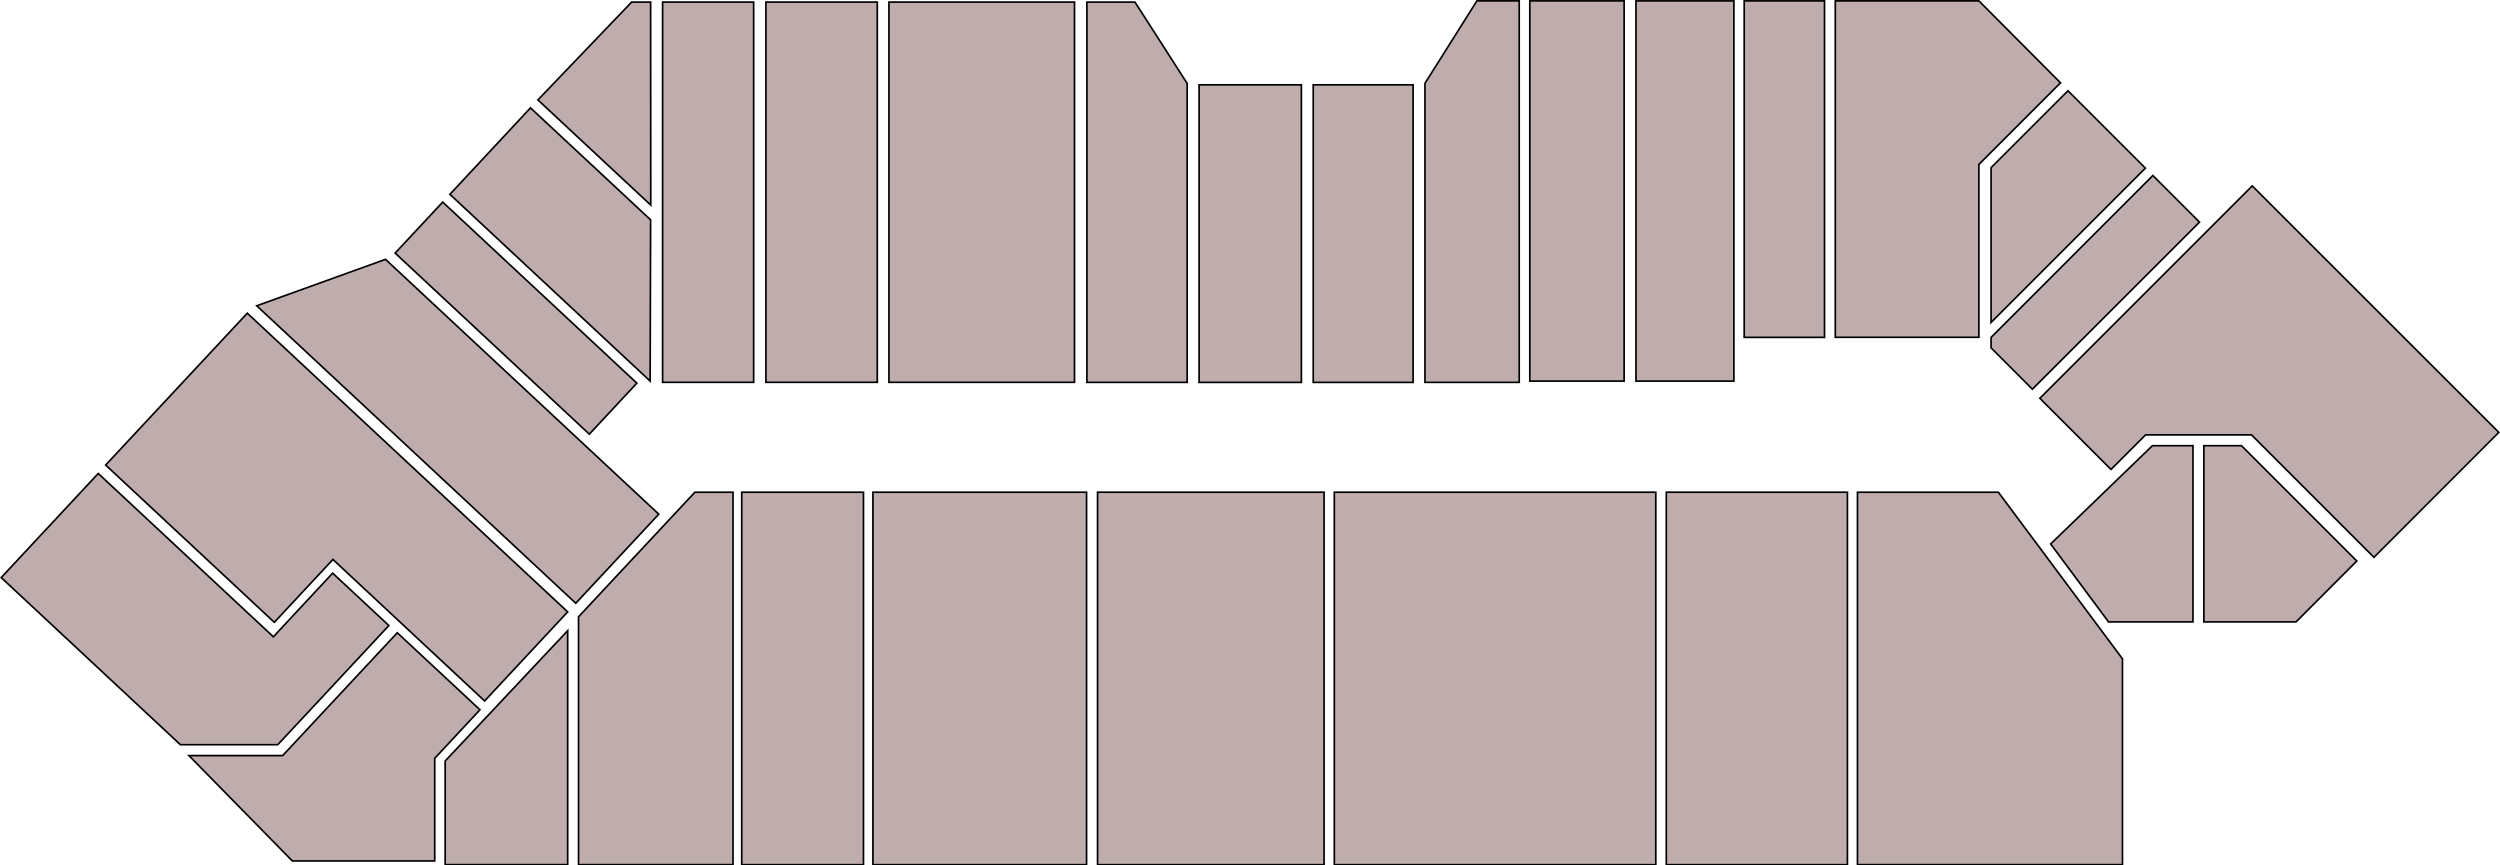 <svg xmlns="http://www.w3.org/2000/svg" viewBox="0 0 371.03 128.45">
    <defs>
        <style>.cls-1{fill:#bfacac;stroke:#000;stroke-miterlimit:10;stroke-width:0.25px;}</style>
    </defs>
    <g id="Calque_2" data-name="Calque 2">
        <g id="Calque_2-2" data-name="Calque 2">
            <rect class="cls-1" x="110.08" y="73.05" width="18.07" height="55.28"/>
            <rect class="cls-1" x="129.55" y="73.05" width="31.71" height="55.28"/>
            <rect class="cls-1" x="162.89" y="73.05" width="33.62" height="55.28"/>
            <rect class="cls-1" x="198.03" y="73.05" width="47.71" height="55.28"/>
            <rect class="cls-1" x="247.3" y="73.05" width="26.88" height="55.28"/>
            <polygon class="cls-1" points="315 128.32 275.67 128.32 275.67 73.05 296.58 73.05 315 97.78 315 128.32"/>
            <polygon class="cls-1"
                     points="108.79 128.32 85.86 128.32 85.86 91.54 103.13 73.05 108.79 73.05 108.79 128.32"/>
            <polygon class="cls-1" points="84.25 128.32 66.07 128.32 66.07 112.94 84.25 93.6 84.25 128.32"/>
            <polygon class="cls-1" points="97.77 76.31 85.45 89.53 38.1 45.38 57.21 38.49 97.77 76.31"/>
            <polygon class="cls-1"
                     points="84.25 90.81 36.7 46.48 29.35 54.36 29.35 54.36 15.68 69.02 40.71 92.36 49.41 83.03 71.92 104.03 84.25 90.81"/>
            <polygon class="cls-1"
                     points="57.71 92.84 49.37 85.06 40.57 94.51 14.58 70.27 0.18 85.72 26.77 110.52 41.22 110.52 45.39 106.06 45.39 106.06 57.71 92.84"/>
            <polygon class="cls-1"
                     points="71.23 105.34 58.96 93.91 41.95 112.14 28.04 112.14 43.39 127.78 64.52 127.78 64.52 112.54 71.23 105.34"/>
            <rect class="cls-1" x="71.4" y="27.51" width="10.35" height="39.4"
                  transform="translate(-10.17 71.02) rotate(-47)"/>
            <rect class="cls-1" x="98.34" y="0.31" width="13.51" height="56.43"/>
            <rect class="cls-1" x="113.67" y="0.31" width="16.53" height="56.43"/>
            <rect class="cls-1" x="131.93" y="0.31" width="27.54" height="56.43"/>
            <polygon class="cls-1" points="96.49 56.56 66.77 28.84 78.73 16.01 96.56 32.63 96.49 56.56"/>
            <polygon class="cls-1" points="96.58 30.44 79.83 14.83 93.74 0.31 96.56 0.31 96.58 30.44"/>
            <polygon class="cls-1"
                     points="176.19 56.75 161.31 56.75 161.31 0.31 168.44 0.31 176.19 12.38 176.19 56.75"/>
            <rect class="cls-1" x="177.96" y="12.59" width="15.18" height="44.16"/>
            <rect class="cls-1" x="194.9" y="12.59" width="14.82" height="44.16"/>
            <polygon class="cls-1"
                     points="225.47 56.75 211.48 56.75 211.48 12.37 219.19 0.13 225.47 0.13 225.47 56.75"/>
            <rect class="cls-1" x="227.04" y="0.13" width="14" height="56.43"/>
            <rect class="cls-1" x="242.8" y="0.13" width="14.53" height="56.43"/>
            <rect class="cls-1" x="258.86" y="0.13" width="11.92" height="49.94"/>
            <polygon class="cls-1"
                     points="305.8 12.29 293.69 0.13 272.38 0.13 272.38 50.06 293.69 50.06 293.69 24.4 305.8 12.29"/>
            <polygon class="cls-1" points="295.5 47.85 295.5 24.88 306.91 13.47 318.4 24.95 295.5 47.85"/>
            <polygon class="cls-1"
                     points="301.63 57.76 295.5 51.63 295.5 50.07 319.51 26.05 326.43 32.97 301.63 57.76"/>
            <polygon class="cls-1"
                     points="352.32 82.71 370.85 64.17 344.82 38.15 344.82 38.15 334.26 27.59 302.74 59.11 313.3 69.67 318.43 64.54 334.15 64.54 352.32 82.71"/>
            <polygon class="cls-1"
                     points="336.15 69.63 332.67 66.15 327.08 66.15 327.08 92.3 340.75 92.3 349.78 83.26 336.15 69.63"/>
            <polygon class="cls-1"
                     points="319.44 66.15 304.34 80.73 312.92 92.28 312.92 92.3 325.46 92.3 325.46 66.15 319.44 66.15"/>
        </g>
    </g>
</svg>
